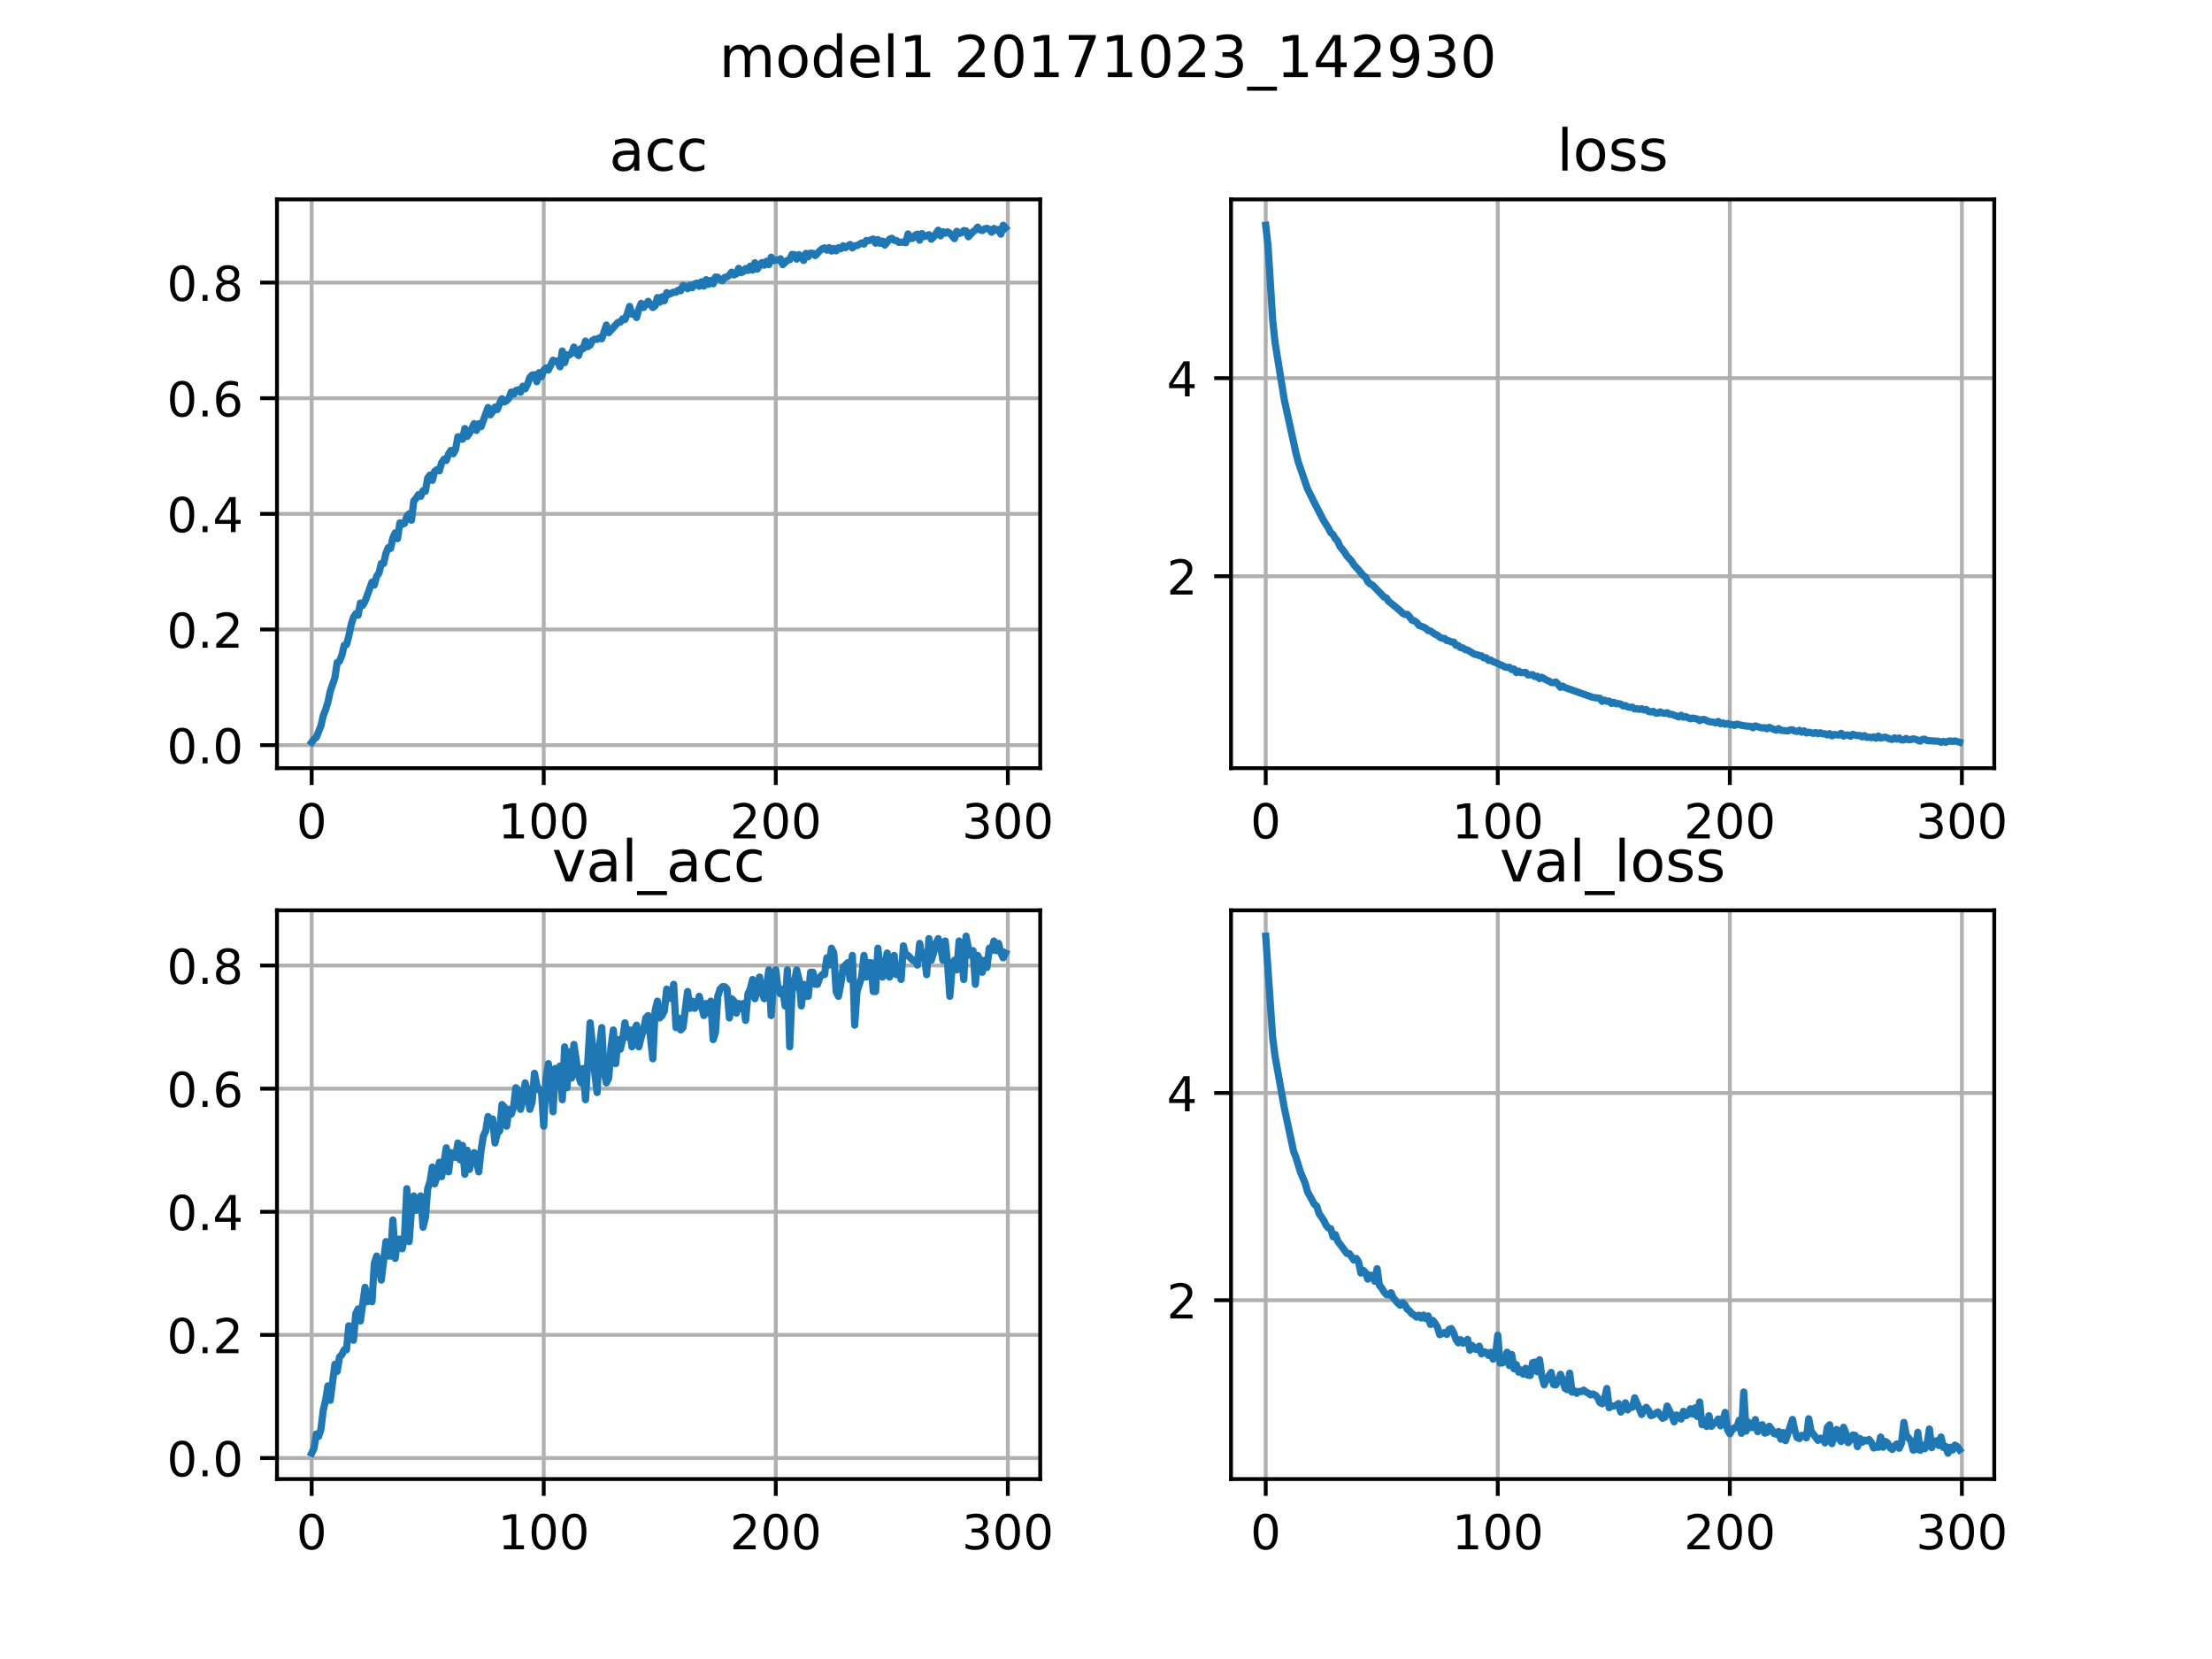 <?xml version="1.0" encoding="utf-8" standalone="no"?>
<!DOCTYPE svg PUBLIC "-//W3C//DTD SVG 1.1//EN"
  "http://www.w3.org/Graphics/SVG/1.1/DTD/svg11.dtd">
<!-- Created with matplotlib (http://matplotlib.org/) -->
<svg height="345pt" version="1.1" viewBox="0 0 460 345" width="460pt" xmlns="http://www.w3.org/2000/svg" xmlns:xlink="http://www.w3.org/1999/xlink">
 <defs>
  <style type="text/css">
*{stroke-linecap:butt;stroke-linejoin:round;}
  </style>
 </defs>
 <g id="figure_1">
  <g id="patch_1">
   <path d="M 0 345.6 
L 460.8 345.6 
L 460.8 0 
L 0 0 
z
" style="fill:#ffffff;"/>
  </g>
  <g id="axes_1">
   <g id="patch_2">
    <path d="M 57.6 159.744 
L 216.32 159.744 
L 216.32 41.472 
L 57.6 41.472 
z
" style="fill:#ffffff;"/>
   </g>
   <g id="matplotlib.axis_1">
    <g id="xtick_1">
     <g id="line2d_1">
      <path clip-path="url(#p1fb46a0e58)" d="M 64.815 159.744 
L 64.815 41.472 
" style="fill:none;stroke:#b0b0b0;stroke-linecap:square;stroke-width:0.8;"/>
     </g>
     <g id="line2d_2">
      <defs>
       <path d="M 0 0 
L 0 3.5 
" id="meb24d9c5e9" style="stroke:#000000;stroke-width:0.8;"/>
      </defs>
      <g>
       <use style="stroke:#000000;stroke-width:0.8;" x="64.815" xlink:href="#meb24d9c5e9" y="159.744"/>
      </g>
     </g>
     <g id="text_1">
      <!-- 0 -->
      <defs>
       <path d="M 31.781 66.406 
Q 24.172 66.406 20.328 58.906 
Q 16.5 51.422 16.5 36.375 
Q 16.5 21.391 20.328 13.891 
Q 24.172 6.391 31.781 6.391 
Q 39.453 6.391 43.281 13.891 
Q 47.125 21.391 47.125 36.375 
Q 47.125 51.422 43.281 58.906 
Q 39.453 66.406 31.781 66.406 
z
M 31.781 74.219 
Q 44.047 74.219 50.516 64.516 
Q 56.984 54.828 56.984 36.375 
Q 56.984 17.969 50.516 8.266 
Q 44.047 -1.422 31.781 -1.422 
Q 19.531 -1.422 13.062 8.266 
Q 6.594 17.969 6.594 36.375 
Q 6.594 54.828 13.062 64.516 
Q 19.531 74.219 31.781 74.219 
z
" id="DejaVuSans-30"/>
      </defs>
      <g transform="translate(61.633 174.342)scale(0.1 -0.1)">
       <use xlink:href="#DejaVuSans-30"/>
      </g>
     </g>
    </g>
    <g id="xtick_2">
     <g id="line2d_3">
      <path clip-path="url(#p1fb46a0e58)" d="M 113.072 159.744 
L 113.072 41.472 
" style="fill:none;stroke:#b0b0b0;stroke-linecap:square;stroke-width:0.8;"/>
     </g>
     <g id="line2d_4">
      <g>
       <use style="stroke:#000000;stroke-width:0.8;" x="113.072" xlink:href="#meb24d9c5e9" y="159.744"/>
      </g>
     </g>
     <g id="text_2">
      <!-- 100 -->
      <defs>
       <path d="M 12.406 8.297 
L 28.516 8.297 
L 28.516 63.922 
L 10.984 60.406 
L 10.984 69.391 
L 28.422 72.906 
L 38.281 72.906 
L 38.281 8.297 
L 54.391 8.297 
L 54.391 0 
L 12.406 0 
z
" id="DejaVuSans-31"/>
      </defs>
      <g transform="translate(103.529 174.342)scale(0.1 -0.1)">
       <use xlink:href="#DejaVuSans-31"/>
       <use x="63.623" xlink:href="#DejaVuSans-30"/>
       <use x="127.246" xlink:href="#DejaVuSans-30"/>
      </g>
     </g>
    </g>
    <g id="xtick_3">
     <g id="line2d_5">
      <path clip-path="url(#p1fb46a0e58)" d="M 161.33 159.744 
L 161.33 41.472 
" style="fill:none;stroke:#b0b0b0;stroke-linecap:square;stroke-width:0.8;"/>
     </g>
     <g id="line2d_6">
      <g>
       <use style="stroke:#000000;stroke-width:0.8;" x="161.33" xlink:href="#meb24d9c5e9" y="159.744"/>
      </g>
     </g>
     <g id="text_3">
      <!-- 200 -->
      <defs>
       <path d="M 19.188 8.297 
L 53.609 8.297 
L 53.609 0 
L 7.328 0 
L 7.328 8.297 
Q 12.938 14.109 22.625 23.891 
Q 32.328 33.688 34.812 36.531 
Q 39.547 41.844 41.422 45.531 
Q 43.312 49.219 43.312 52.781 
Q 43.312 58.594 39.234 62.25 
Q 35.156 65.922 28.609 65.922 
Q 23.969 65.922 18.812 64.312 
Q 13.672 62.703 7.812 59.422 
L 7.812 69.391 
Q 13.766 71.781 18.938 73 
Q 24.125 74.219 28.422 74.219 
Q 39.75 74.219 46.484 68.547 
Q 53.219 62.891 53.219 53.422 
Q 53.219 48.922 51.531 44.891 
Q 49.859 40.875 45.406 35.406 
Q 44.188 33.984 37.641 27.219 
Q 31.109 20.453 19.188 8.297 
z
" id="DejaVuSans-32"/>
      </defs>
      <g transform="translate(151.786 174.342)scale(0.1 -0.1)">
       <use xlink:href="#DejaVuSans-32"/>
       <use x="63.623" xlink:href="#DejaVuSans-30"/>
       <use x="127.246" xlink:href="#DejaVuSans-30"/>
      </g>
     </g>
    </g>
    <g id="xtick_4">
     <g id="line2d_7">
      <path clip-path="url(#p1fb46a0e58)" d="M 209.588 159.744 
L 209.588 41.472 
" style="fill:none;stroke:#b0b0b0;stroke-linecap:square;stroke-width:0.8;"/>
     </g>
     <g id="line2d_8">
      <g>
       <use style="stroke:#000000;stroke-width:0.8;" x="209.588" xlink:href="#meb24d9c5e9" y="159.744"/>
      </g>
     </g>
     <g id="text_4">
      <!-- 300 -->
      <defs>
       <path d="M 40.578 39.312 
Q 47.656 37.797 51.625 33 
Q 55.609 28.219 55.609 21.188 
Q 55.609 10.406 48.188 4.484 
Q 40.766 -1.422 27.094 -1.422 
Q 22.516 -1.422 17.656 -0.516 
Q 12.797 0.391 7.625 2.203 
L 7.625 11.719 
Q 11.719 9.328 16.594 8.109 
Q 21.484 6.891 26.812 6.891 
Q 36.078 6.891 40.938 10.547 
Q 45.797 14.203 45.797 21.188 
Q 45.797 27.641 41.281 31.266 
Q 36.766 34.906 28.719 34.906 
L 20.219 34.906 
L 20.219 43.016 
L 29.109 43.016 
Q 36.375 43.016 40.234 45.922 
Q 44.094 48.828 44.094 54.297 
Q 44.094 59.906 40.109 62.906 
Q 36.141 65.922 28.719 65.922 
Q 24.656 65.922 20.016 65.031 
Q 15.375 64.156 9.812 62.312 
L 9.812 71.094 
Q 15.438 72.656 20.344 73.438 
Q 25.25 74.219 29.594 74.219 
Q 40.828 74.219 47.359 69.109 
Q 53.906 64.016 53.906 55.328 
Q 53.906 49.266 50.438 45.094 
Q 46.969 40.922 40.578 39.312 
z
" id="DejaVuSans-33"/>
      </defs>
      <g transform="translate(200.044 174.342)scale(0.1 -0.1)">
       <use xlink:href="#DejaVuSans-33"/>
       <use x="63.623" xlink:href="#DejaVuSans-30"/>
       <use x="127.246" xlink:href="#DejaVuSans-30"/>
      </g>
     </g>
    </g>
   </g>
   <g id="matplotlib.axis_2">
    <g id="ytick_1">
     <g id="line2d_9">
      <path clip-path="url(#p1fb46a0e58)" d="M 57.6 154.955 
L 216.32 154.955 
" style="fill:none;stroke:#b0b0b0;stroke-linecap:square;stroke-width:0.8;"/>
     </g>
     <g id="line2d_10">
      <defs>
       <path d="M 0 0 
L -3.5 0 
" id="md3a776efa3" style="stroke:#000000;stroke-width:0.8;"/>
      </defs>
      <g>
       <use style="stroke:#000000;stroke-width:0.8;" x="57.6" xlink:href="#md3a776efa3" y="154.955"/>
      </g>
     </g>
     <g id="text_5">
      <!-- 0.0 -->
      <defs>
       <path d="M 10.688 12.406 
L 21 12.406 
L 21 0 
L 10.688 0 
z
" id="DejaVuSans-2e"/>
      </defs>
      <g transform="translate(34.697 158.754)scale(0.1 -0.1)">
       <use xlink:href="#DejaVuSans-30"/>
       <use x="63.623" xlink:href="#DejaVuSans-2e"/>
       <use x="95.41" xlink:href="#DejaVuSans-30"/>
      </g>
     </g>
    </g>
    <g id="ytick_2">
     <g id="line2d_11">
      <path clip-path="url(#p1fb46a0e58)" d="M 57.6 130.907 
L 216.32 130.907 
" style="fill:none;stroke:#b0b0b0;stroke-linecap:square;stroke-width:0.8;"/>
     </g>
     <g id="line2d_12">
      <g>
       <use style="stroke:#000000;stroke-width:0.8;" x="57.6" xlink:href="#md3a776efa3" y="130.907"/>
      </g>
     </g>
     <g id="text_6">
      <!-- 0.2 -->
      <g transform="translate(34.697 134.706)scale(0.1 -0.1)">
       <use xlink:href="#DejaVuSans-30"/>
       <use x="63.623" xlink:href="#DejaVuSans-2e"/>
       <use x="95.41" xlink:href="#DejaVuSans-32"/>
      </g>
     </g>
    </g>
    <g id="ytick_3">
     <g id="line2d_13">
      <path clip-path="url(#p1fb46a0e58)" d="M 57.6 106.859 
L 216.32 106.859 
" style="fill:none;stroke:#b0b0b0;stroke-linecap:square;stroke-width:0.8;"/>
     </g>
     <g id="line2d_14">
      <g>
       <use style="stroke:#000000;stroke-width:0.8;" x="57.6" xlink:href="#md3a776efa3" y="106.859"/>
      </g>
     </g>
     <g id="text_7">
      <!-- 0.4 -->
      <defs>
       <path d="M 37.797 64.312 
L 12.891 25.391 
L 37.797 25.391 
z
M 35.203 72.906 
L 47.609 72.906 
L 47.609 25.391 
L 58.016 25.391 
L 58.016 17.188 
L 47.609 17.188 
L 47.609 0 
L 37.797 0 
L 37.797 17.188 
L 4.891 17.188 
L 4.891 26.703 
z
" id="DejaVuSans-34"/>
      </defs>
      <g transform="translate(34.697 110.658)scale(0.1 -0.1)">
       <use xlink:href="#DejaVuSans-30"/>
       <use x="63.623" xlink:href="#DejaVuSans-2e"/>
       <use x="95.41" xlink:href="#DejaVuSans-34"/>
      </g>
     </g>
    </g>
    <g id="ytick_4">
     <g id="line2d_15">
      <path clip-path="url(#p1fb46a0e58)" d="M 57.6 82.811 
L 216.32 82.811 
" style="fill:none;stroke:#b0b0b0;stroke-linecap:square;stroke-width:0.8;"/>
     </g>
     <g id="line2d_16">
      <g>
       <use style="stroke:#000000;stroke-width:0.8;" x="57.6" xlink:href="#md3a776efa3" y="82.811"/>
      </g>
     </g>
     <g id="text_8">
      <!-- 0.6 -->
      <defs>
       <path d="M 33.016 40.375 
Q 26.375 40.375 22.484 35.828 
Q 18.609 31.297 18.609 23.391 
Q 18.609 15.531 22.484 10.953 
Q 26.375 6.391 33.016 6.391 
Q 39.656 6.391 43.531 10.953 
Q 47.406 15.531 47.406 23.391 
Q 47.406 31.297 43.531 35.828 
Q 39.656 40.375 33.016 40.375 
z
M 52.594 71.297 
L 52.594 62.312 
Q 48.875 64.062 45.094 64.984 
Q 41.312 65.922 37.594 65.922 
Q 27.828 65.922 22.672 59.328 
Q 17.531 52.734 16.797 39.406 
Q 19.672 43.656 24.016 45.922 
Q 28.375 48.188 33.594 48.188 
Q 44.578 48.188 50.953 41.516 
Q 57.328 34.859 57.328 23.391 
Q 57.328 12.156 50.688 5.359 
Q 44.047 -1.422 33.016 -1.422 
Q 20.359 -1.422 13.672 8.266 
Q 6.984 17.969 6.984 36.375 
Q 6.984 53.656 15.188 63.938 
Q 23.391 74.219 37.203 74.219 
Q 40.922 74.219 44.703 73.484 
Q 48.484 72.75 52.594 71.297 
z
" id="DejaVuSans-36"/>
      </defs>
      <g transform="translate(34.697 86.61)scale(0.1 -0.1)">
       <use xlink:href="#DejaVuSans-30"/>
       <use x="63.623" xlink:href="#DejaVuSans-2e"/>
       <use x="95.41" xlink:href="#DejaVuSans-36"/>
      </g>
     </g>
    </g>
    <g id="ytick_5">
     <g id="line2d_17">
      <path clip-path="url(#p1fb46a0e58)" d="M 57.6 58.762 
L 216.32 58.762 
" style="fill:none;stroke:#b0b0b0;stroke-linecap:square;stroke-width:0.8;"/>
     </g>
     <g id="line2d_18">
      <g>
       <use style="stroke:#000000;stroke-width:0.8;" x="57.6" xlink:href="#md3a776efa3" y="58.762"/>
      </g>
     </g>
     <g id="text_9">
      <!-- 0.8 -->
      <defs>
       <path d="M 31.781 34.625 
Q 24.75 34.625 20.719 30.859 
Q 16.703 27.094 16.703 20.516 
Q 16.703 13.922 20.719 10.156 
Q 24.75 6.391 31.781 6.391 
Q 38.812 6.391 42.859 10.172 
Q 46.922 13.969 46.922 20.516 
Q 46.922 27.094 42.891 30.859 
Q 38.875 34.625 31.781 34.625 
z
M 21.922 38.812 
Q 15.578 40.375 12.031 44.719 
Q 8.5 49.078 8.5 55.328 
Q 8.5 64.062 14.719 69.141 
Q 20.953 74.219 31.781 74.219 
Q 42.672 74.219 48.875 69.141 
Q 55.078 64.062 55.078 55.328 
Q 55.078 49.078 51.531 44.719 
Q 48 40.375 41.703 38.812 
Q 48.828 37.156 52.797 32.312 
Q 56.781 27.484 56.781 20.516 
Q 56.781 9.906 50.312 4.234 
Q 43.844 -1.422 31.781 -1.422 
Q 19.734 -1.422 13.25 4.234 
Q 6.781 9.906 6.781 20.516 
Q 6.781 27.484 10.781 32.312 
Q 14.797 37.156 21.922 38.812 
z
M 18.312 54.391 
Q 18.312 48.734 21.844 45.562 
Q 25.391 42.391 31.781 42.391 
Q 38.141 42.391 41.719 45.562 
Q 45.312 48.734 45.312 54.391 
Q 45.312 60.062 41.719 63.234 
Q 38.141 66.406 31.781 66.406 
Q 25.391 66.406 21.844 63.234 
Q 18.312 60.062 18.312 54.391 
z
" id="DejaVuSans-38"/>
      </defs>
      <g transform="translate(34.697 62.562)scale(0.1 -0.1)">
       <use xlink:href="#DejaVuSans-30"/>
       <use x="63.623" xlink:href="#DejaVuSans-2e"/>
       <use x="95.41" xlink:href="#DejaVuSans-38"/>
      </g>
     </g>
    </g>
   </g>
   <g id="line2d_19">
    <path clip-path="url(#p1fb46a0e58)" d="M 64.815 154.368 
L 65.297 153.703 
L 65.78 153.35 
L 66.745 150.924 
L 67.227 148.81 
L 67.71 147.597 
L 68.193 146.031 
L 68.675 143.761 
L 69.64 140.943 
L 70.123 137.772 
L 70.605 137.498 
L 71.088 136.285 
L 71.571 134.21 
L 72.053 134.054 
L 72.536 132.293 
L 73.018 129.944 
L 73.501 128.378 
L 73.984 127.635 
L 74.466 127.948 
L 74.949 125.404 
L 75.431 125.913 
L 75.914 125.051 
L 76.879 122.39 
L 77.362 121.059 
L 77.844 121.646 
L 78.327 119.807 
L 78.809 119.18 
L 79.292 117.184 
L 79.774 117.184 
L 80.257 115.071 
L 80.74 113.896 
L 81.222 114.053 
L 81.705 111.822 
L 82.187 110.804 
L 82.67 112.018 
L 83.153 108.73 
L 83.635 109.043 
L 84.118 108.847 
L 84.6 107.399 
L 85.083 106.851 
L 85.565 108.182 
L 86.048 104.189 
L 86.531 103.641 
L 87.013 102.859 
L 87.496 103.211 
L 87.978 102.037 
L 88.461 102.154 
L 88.943 99.414 
L 89.426 98.788 
L 89.909 99.884 
L 90.391 98.005 
L 90.874 97.653 
L 91.356 97.927 
L 91.839 96.244 
L 92.322 95.5 
L 92.804 95.774 
L 93.287 94.404 
L 93.769 93.66 
L 94.252 94.365 
L 94.734 93.465 
L 95.217 90.842 
L 95.7 90.842 
L 96.182 91.351 
L 96.665 89.12 
L 97.147 90.764 
L 97.63 90.099 
L 98.595 88.102 
L 99.078 89.512 
L 99.56 88.102 
L 100.043 88.729 
L 101.49 84.736 
L 101.973 86.263 
L 102.456 85.597 
L 102.938 84.658 
L 103.421 85.167 
L 103.903 83.875 
L 104.386 82.936 
L 104.869 83.601 
L 105.351 83.327 
L 105.834 82.818 
L 106.316 81.527 
L 106.799 81.997 
L 107.281 81.214 
L 107.764 81.057 
L 108.247 81.566 
L 108.729 80.313 
L 109.212 80.861 
L 109.694 79.922 
L 110.177 78.513 
L 110.659 78.004 
L 111.142 77.926 
L 111.625 79.374 
L 112.107 77.495 
L 112.59 78.356 
L 113.072 76.986 
L 113.555 76.517 
L 114.038 76.947 
L 115.003 74.912 
L 115.485 75.186 
L 115.968 75.029 
L 116.45 76.282 
L 116.933 72.994 
L 117.416 75.421 
L 117.898 73.777 
L 118.381 73.816 
L 118.863 73.464 
L 119.346 72.172 
L 119.828 73.464 
L 120.311 73.933 
L 120.794 72.485 
L 121.276 72.524 
L 121.759 70.92 
L 122.241 72.094 
L 122.724 71.742 
L 123.207 70.802 
L 123.689 70.528 
L 124.172 70.567 
L 124.654 70.254 
L 125.137 70.45 
L 126.102 67.593 
L 126.585 69.197 
L 128.515 67.045 
L 128.997 67.006 
L 129.48 66.301 
L 129.963 66.458 
L 130.445 65.283 
L 130.928 63.718 
L 131.41 65.322 
L 131.893 65.127 
L 132.376 66.027 
L 132.858 64.266 
L 133.341 63.091 
L 133.823 63.953 
L 134.788 62.661 
L 135.754 63.953 
L 136.236 63.6 
L 136.719 61.878 
L 137.201 62.857 
L 137.684 61.722 
L 138.166 62.543 
L 138.649 60.86 
L 139.132 61.213 
L 140.097 60.743 
L 140.579 60.782 
L 141.062 60.352 
L 141.544 60.469 
L 142.027 59.373 
L 142.51 59.53 
L 142.992 60.038 
L 143.475 59.295 
L 143.957 59.843 
L 144.44 59.06 
L 144.923 58.864 
L 145.405 59.53 
L 145.888 58.59 
L 146.37 59.491 
L 146.853 58.16 
L 147.335 59.138 
L 147.818 58.316 
L 148.301 59.021 
L 148.783 57.612 
L 149.266 57.651 
L 149.748 58.16 
L 150.231 58.355 
L 150.713 57.69 
L 151.196 57.573 
L 151.679 57.22 
L 152.161 56.594 
L 152.644 57.181 
L 153.126 56.946 
L 153.609 55.811 
L 154.092 56.712 
L 154.574 56.477 
L 155.057 55.85 
L 155.539 56.242 
L 156.022 55.342 
L 156.504 56.164 
L 156.987 54.637 
L 157.47 55.968 
L 158.435 54.598 
L 158.917 55.146 
L 159.4 54.324 
L 159.882 55.028 
L 160.365 53.502 
L 160.848 54.206 
L 161.33 54.089 
L 161.813 54.128 
L 162.295 53.815 
L 162.778 55.028 
L 163.743 54.128 
L 164.226 54.011 
L 164.708 52.915 
L 165.191 52.954 
L 165.673 53.893 
L 166.156 52.954 
L 166.639 53.385 
L 167.121 54.167 
L 167.604 52.68 
L 168.086 53.385 
L 168.569 52.641 
L 169.051 52.68 
L 169.534 53.15 
L 170.499 52.132 
L 170.982 51.741 
L 171.464 51.545 
L 171.947 52.015 
L 172.43 51.506 
L 172.912 52.21 
L 173.395 51.662 
L 173.877 52.171 
L 174.36 51.506 
L 174.842 51.741 
L 175.325 51.114 
L 175.808 51.506 
L 176.773 50.84 
L 177.255 51.545 
L 177.738 51.114 
L 178.22 51.075 
L 179.186 50.527 
L 179.668 50.762 
L 180.151 50.018 
L 180.633 50.058 
L 181.598 49.705 
L 182.081 50.566 
L 182.564 49.823 
L 183.046 50.606 
L 183.529 50.136 
L 184.011 50.958 
L 184.977 49.744 
L 185.459 49.549 
L 185.942 49.979 
L 186.424 50.018 
L 186.907 50.41 
L 187.872 50.332 
L 188.355 50.488 
L 188.837 48.648 
L 189.32 49.627 
L 189.802 49.549 
L 190.285 48.922 
L 190.767 48.688 
L 191.25 49.94 
L 191.733 48.57 
L 192.215 49.196 
L 193.18 48.805 
L 193.663 49.744 
L 194.146 49.314 
L 195.111 47.866 
L 195.593 49.04 
L 196.076 48.179 
L 196.558 48.492 
L 197.041 48.218 
L 197.524 48.492 
L 198.489 49.627 
L 198.971 48.101 
L 199.454 48.57 
L 199.936 48.414 
L 200.419 47.944 
L 200.902 48.022 
L 201.384 49.236 
L 202.349 48.179 
L 202.832 47.866 
L 203.315 47.239 
L 203.797 47.787 
L 204.28 47.944 
L 204.762 47.592 
L 205.245 47.474 
L 205.727 47.709 
L 206.21 48.296 
L 206.693 47.513 
L 207.175 47.905 
L 207.658 47.709 
L 208.14 48.688 
L 208.623 46.848 
L 209.105 47.396 
L 209.105 47.396 
" style="fill:none;stroke:#1f77b4;stroke-linecap:square;stroke-width:1.5;"/>
   </g>
   <g id="patch_3">
    <path d="M 57.6 159.744 
L 57.6 41.472 
" style="fill:none;stroke:#000000;stroke-linecap:square;stroke-linejoin:miter;stroke-width:0.8;"/>
   </g>
   <g id="patch_4">
    <path d="M 216.32 159.744 
L 216.32 41.472 
" style="fill:none;stroke:#000000;stroke-linecap:square;stroke-linejoin:miter;stroke-width:0.8;"/>
   </g>
   <g id="patch_5">
    <path d="M 57.6 159.744 
L 216.32 159.744 
" style="fill:none;stroke:#000000;stroke-linecap:square;stroke-linejoin:miter;stroke-width:0.8;"/>
   </g>
   <g id="patch_6">
    <path d="M 57.6 41.472 
L 216.32 41.472 
" style="fill:none;stroke:#000000;stroke-linecap:square;stroke-linejoin:miter;stroke-width:0.8;"/>
   </g>
   <g id="text_10">
    <!-- acc -->
    <defs>
     <path d="M 34.281 27.484 
Q 23.391 27.484 19.188 25 
Q 14.984 22.516 14.984 16.5 
Q 14.984 11.719 18.141 8.906 
Q 21.297 6.109 26.703 6.109 
Q 34.188 6.109 38.703 11.406 
Q 43.219 16.703 43.219 25.484 
L 43.219 27.484 
z
M 52.203 31.203 
L 52.203 0 
L 43.219 0 
L 43.219 8.297 
Q 40.141 3.328 35.547 0.953 
Q 30.953 -1.422 24.312 -1.422 
Q 15.922 -1.422 10.953 3.297 
Q 6 8.016 6 15.922 
Q 6 25.141 12.172 29.828 
Q 18.359 34.516 30.609 34.516 
L 43.219 34.516 
L 43.219 35.406 
Q 43.219 41.609 39.141 45 
Q 35.062 48.391 27.688 48.391 
Q 23 48.391 18.547 47.266 
Q 14.109 46.141 10.016 43.891 
L 10.016 52.203 
Q 14.938 54.109 19.578 55.047 
Q 24.219 56 28.609 56 
Q 40.484 56 46.344 49.844 
Q 52.203 43.703 52.203 31.203 
z
" id="DejaVuSans-61"/>
     <path d="M 48.781 52.594 
L 48.781 44.188 
Q 44.969 46.297 41.141 47.344 
Q 37.312 48.391 33.406 48.391 
Q 24.656 48.391 19.812 42.844 
Q 14.984 37.312 14.984 27.297 
Q 14.984 17.281 19.812 11.734 
Q 24.656 6.203 33.406 6.203 
Q 37.312 6.203 41.141 7.25 
Q 44.969 8.297 48.781 10.406 
L 48.781 2.094 
Q 45.016 0.344 40.984 -0.531 
Q 36.969 -1.422 32.422 -1.422 
Q 20.062 -1.422 12.781 6.344 
Q 5.516 14.109 5.516 27.297 
Q 5.516 40.672 12.859 48.328 
Q 20.219 56 33.016 56 
Q 37.156 56 41.109 55.141 
Q 45.062 54.297 48.781 52.594 
z
" id="DejaVuSans-63"/>
    </defs>
    <g transform="translate(126.685 35.472)scale(0.12 -0.12)">
     <use xlink:href="#DejaVuSans-61"/>
     <use x="61.279" xlink:href="#DejaVuSans-63"/>
     <use x="116.26" xlink:href="#DejaVuSans-63"/>
    </g>
   </g>
  </g>
  <g id="axes_2">
   <g id="patch_7">
    <path d="M 256 159.744 
L 414.72 159.744 
L 414.72 41.472 
L 256 41.472 
z
" style="fill:#ffffff;"/>
   </g>
   <g id="matplotlib.axis_3">
    <g id="xtick_5">
     <g id="line2d_20">
      <path clip-path="url(#p652fce93bb)" d="M 263.215 159.744 
L 263.215 41.472 
" style="fill:none;stroke:#b0b0b0;stroke-linecap:square;stroke-width:0.8;"/>
     </g>
     <g id="line2d_21">
      <g>
       <use style="stroke:#000000;stroke-width:0.8;" x="263.215" xlink:href="#meb24d9c5e9" y="159.744"/>
      </g>
     </g>
     <g id="text_11">
      <!-- 0 -->
      <g transform="translate(260.033 174.342)scale(0.1 -0.1)">
       <use xlink:href="#DejaVuSans-30"/>
      </g>
     </g>
    </g>
    <g id="xtick_6">
     <g id="line2d_22">
      <path clip-path="url(#p652fce93bb)" d="M 311.472 159.744 
L 311.472 41.472 
" style="fill:none;stroke:#b0b0b0;stroke-linecap:square;stroke-width:0.8;"/>
     </g>
     <g id="line2d_23">
      <g>
       <use style="stroke:#000000;stroke-width:0.8;" x="311.472" xlink:href="#meb24d9c5e9" y="159.744"/>
      </g>
     </g>
     <g id="text_12">
      <!-- 100 -->
      <g transform="translate(301.929 174.342)scale(0.1 -0.1)">
       <use xlink:href="#DejaVuSans-31"/>
       <use x="63.623" xlink:href="#DejaVuSans-30"/>
       <use x="127.246" xlink:href="#DejaVuSans-30"/>
      </g>
     </g>
    </g>
    <g id="xtick_7">
     <g id="line2d_24">
      <path clip-path="url(#p652fce93bb)" d="M 359.73 159.744 
L 359.73 41.472 
" style="fill:none;stroke:#b0b0b0;stroke-linecap:square;stroke-width:0.8;"/>
     </g>
     <g id="line2d_25">
      <g>
       <use style="stroke:#000000;stroke-width:0.8;" x="359.73" xlink:href="#meb24d9c5e9" y="159.744"/>
      </g>
     </g>
     <g id="text_13">
      <!-- 200 -->
      <g transform="translate(350.186 174.342)scale(0.1 -0.1)">
       <use xlink:href="#DejaVuSans-32"/>
       <use x="63.623" xlink:href="#DejaVuSans-30"/>
       <use x="127.246" xlink:href="#DejaVuSans-30"/>
      </g>
     </g>
    </g>
    <g id="xtick_8">
     <g id="line2d_26">
      <path clip-path="url(#p652fce93bb)" d="M 407.988 159.744 
L 407.988 41.472 
" style="fill:none;stroke:#b0b0b0;stroke-linecap:square;stroke-width:0.8;"/>
     </g>
     <g id="line2d_27">
      <g>
       <use style="stroke:#000000;stroke-width:0.8;" x="407.988" xlink:href="#meb24d9c5e9" y="159.744"/>
      </g>
     </g>
     <g id="text_14">
      <!-- 300 -->
      <g transform="translate(398.444 174.342)scale(0.1 -0.1)">
       <use xlink:href="#DejaVuSans-33"/>
       <use x="63.623" xlink:href="#DejaVuSans-30"/>
       <use x="127.246" xlink:href="#DejaVuSans-30"/>
      </g>
     </g>
    </g>
   </g>
   <g id="matplotlib.axis_4">
    <g id="ytick_6">
     <g id="line2d_28">
      <path clip-path="url(#p652fce93bb)" d="M 256 119.833 
L 414.72 119.833 
" style="fill:none;stroke:#b0b0b0;stroke-linecap:square;stroke-width:0.8;"/>
     </g>
     <g id="line2d_29">
      <g>
       <use style="stroke:#000000;stroke-width:0.8;" x="256" xlink:href="#md3a776efa3" y="119.833"/>
      </g>
     </g>
     <g id="text_15">
      <!-- 2 -->
      <g transform="translate(242.637 123.632)scale(0.1 -0.1)">
       <use xlink:href="#DejaVuSans-32"/>
      </g>
     </g>
    </g>
    <g id="ytick_7">
     <g id="line2d_30">
      <path clip-path="url(#p652fce93bb)" d="M 256 78.635 
L 414.72 78.635 
" style="fill:none;stroke:#b0b0b0;stroke-linecap:square;stroke-width:0.8;"/>
     </g>
     <g id="line2d_31">
      <g>
       <use style="stroke:#000000;stroke-width:0.8;" x="256" xlink:href="#md3a776efa3" y="78.635"/>
      </g>
     </g>
     <g id="text_16">
      <!-- 4 -->
      <g transform="translate(242.637 82.434)scale(0.1 -0.1)">
       <use xlink:href="#DejaVuSans-34"/>
      </g>
     </g>
    </g>
   </g>
   <g id="line2d_32">
    <path clip-path="url(#p652fce93bb)" d="M 263.215 46.848 
L 263.697 51.122 
L 264.662 66.551 
L 265.145 71.148 
L 266.593 80.14 
L 267.075 83.136 
L 269.488 94.177 
L 269.971 96.046 
L 271.901 101.65 
L 273.349 104.564 
L 275.279 108.29 
L 276.244 109.817 
L 276.727 110.775 
L 277.209 111.157 
L 277.692 112.018 
L 278.174 112.532 
L 278.657 113.641 
L 279.622 114.842 
L 280.105 115.646 
L 281.07 116.655 
L 281.553 117.459 
L 282.518 118.508 
L 283.483 119.674 
L 283.965 119.997 
L 284.448 120.973 
L 284.931 121.424 
L 285.413 121.646 
L 287.826 124.162 
L 288.309 124.342 
L 288.791 125.065 
L 289.756 125.83 
L 291.204 127.029 
L 291.687 127.526 
L 292.169 127.776 
L 292.652 127.754 
L 293.134 128.27 
L 293.617 128.965 
L 294.1 129.092 
L 294.582 129.403 
L 295.065 130.048 
L 296.03 130.41 
L 296.512 130.666 
L 296.995 131.135 
L 297.478 131.216 
L 298.443 131.897 
L 298.925 132.084 
L 299.408 132.519 
L 299.89 132.747 
L 300.373 132.754 
L 300.856 133.204 
L 301.338 133.253 
L 301.821 133.506 
L 302.303 133.518 
L 302.786 134.192 
L 303.269 134.252 
L 303.751 134.692 
L 304.234 134.736 
L 304.716 135.112 
L 305.199 135.175 
L 306.164 135.776 
L 306.647 136.069 
L 307.129 136.128 
L 307.612 136.346 
L 308.094 136.389 
L 308.577 136.813 
L 309.059 136.789 
L 309.542 137.337 
L 310.025 137.271 
L 310.507 137.595 
L 311.472 137.96 
L 311.955 138.264 
L 312.438 138.407 
L 312.92 138.685 
L 313.403 138.803 
L 313.885 138.768 
L 314.368 139.235 
L 314.85 139.126 
L 315.333 139.863 
L 315.816 139.568 
L 316.298 139.889 
L 317.263 139.833 
L 317.746 140.353 
L 318.711 140.294 
L 319.194 140.702 
L 319.676 140.626 
L 320.159 141.118 
L 320.641 140.84 
L 321.607 141.439 
L 322.089 141.609 
L 322.572 141.93 
L 323.054 141.979 
L 323.537 141.815 
L 324.019 142.293 
L 324.502 142.939 
L 324.985 142.688 
L 325.467 142.992 
L 331.258 145.033 
L 332.706 145.215 
L 333.188 145.857 
L 333.671 145.599 
L 334.154 145.837 
L 334.636 145.794 
L 335.119 146.288 
L 335.601 146.057 
L 336.084 146.349 
L 336.566 146.317 
L 337.049 146.42 
L 337.532 146.793 
L 338.014 146.727 
L 338.497 147.01 
L 338.979 147.109 
L 339.462 147.055 
L 339.944 147.438 
L 340.427 147.373 
L 340.91 147.52 
L 341.392 147.38 
L 341.875 147.631 
L 342.357 147.549 
L 342.84 147.96 
L 343.323 148.053 
L 343.805 147.908 
L 344.288 148.283 
L 344.77 148.315 
L 345.253 148.036 
L 345.735 148.267 
L 346.218 148.354 
L 346.701 148.213 
L 347.183 148.535 
L 347.666 148.541 
L 349.113 149.092 
L 349.596 148.744 
L 350.079 149.146 
L 350.561 149.026 
L 351.526 149.485 
L 352.009 149.323 
L 352.974 149.517 
L 353.457 149.845 
L 353.939 149.636 
L 354.422 149.616 
L 355.387 150.069 
L 356.352 150.184 
L 356.835 150.328 
L 357.317 150.031 
L 357.8 150.514 
L 358.282 150.329 
L 358.765 150.618 
L 359.248 150.453 
L 359.73 150.691 
L 360.213 150.664 
L 360.695 150.866 
L 361.178 150.58 
L 362.143 150.823 
L 363.108 150.985 
L 364.073 151.044 
L 364.556 151.344 
L 365.039 150.956 
L 366.004 151.286 
L 366.486 151.378 
L 366.969 151.331 
L 367.451 151.561 
L 367.934 151.259 
L 368.899 151.695 
L 369.382 151.845 
L 369.864 151.512 
L 370.347 151.859 
L 371.795 151.999 
L 372.277 151.789 
L 372.76 151.765 
L 373.242 152.044 
L 373.725 152.103 
L 374.208 151.869 
L 374.69 152.268 
L 375.173 151.982 
L 375.655 152.426 
L 376.138 152.262 
L 377.103 152.508 
L 377.586 152.334 
L 378.068 152.592 
L 378.551 152.382 
L 379.033 152.607 
L 379.516 152.597 
L 379.998 152.834 
L 380.481 152.573 
L 380.964 153.029 
L 381.446 152.752 
L 382.411 152.852 
L 382.894 152.498 
L 383.377 153.07 
L 383.859 152.857 
L 384.342 152.843 
L 384.824 153.108 
L 385.307 152.708 
L 386.272 152.988 
L 386.755 152.945 
L 387.237 153.243 
L 387.72 152.975 
L 388.202 153.338 
L 388.685 153.289 
L 389.167 153.411 
L 389.65 153.229 
L 390.133 153.515 
L 390.615 153.069 
L 391.098 153.477 
L 392.063 153.286 
L 393.028 153.687 
L 393.511 153.774 
L 393.993 153.429 
L 394.476 153.71 
L 394.958 153.477 
L 395.441 153.887 
L 395.924 153.861 
L 396.406 153.555 
L 396.889 153.847 
L 397.371 153.81 
L 397.854 153.646 
L 398.336 153.738 
L 399.302 154.132 
L 399.784 153.744 
L 400.267 153.725 
L 400.749 154.004 
L 403.162 154.157 
L 403.645 154.368 
L 404.127 154.179 
L 404.61 154.367 
L 405.093 154.163 
L 405.575 154.082 
L 406.058 154.185 
L 406.54 154.083 
L 407.505 154.348 
L 407.505 154.348 
" style="fill:none;stroke:#1f77b4;stroke-linecap:square;stroke-width:1.5;"/>
   </g>
   <g id="patch_8">
    <path d="M 256 159.744 
L 256 41.472 
" style="fill:none;stroke:#000000;stroke-linecap:square;stroke-linejoin:miter;stroke-width:0.8;"/>
   </g>
   <g id="patch_9">
    <path d="M 414.72 159.744 
L 414.72 41.472 
" style="fill:none;stroke:#000000;stroke-linecap:square;stroke-linejoin:miter;stroke-width:0.8;"/>
   </g>
   <g id="patch_10">
    <path d="M 256 159.744 
L 414.72 159.744 
" style="fill:none;stroke:#000000;stroke-linecap:square;stroke-linejoin:miter;stroke-width:0.8;"/>
   </g>
   <g id="patch_11">
    <path d="M 256 41.472 
L 414.72 41.472 
" style="fill:none;stroke:#000000;stroke-linecap:square;stroke-linejoin:miter;stroke-width:0.8;"/>
   </g>
   <g id="text_17">
    <!-- loss -->
    <defs>
     <path d="M 9.422 75.984 
L 18.406 75.984 
L 18.406 0 
L 9.422 0 
z
" id="DejaVuSans-6c"/>
     <path d="M 30.609 48.391 
Q 23.391 48.391 19.188 42.75 
Q 14.984 37.109 14.984 27.297 
Q 14.984 17.484 19.156 11.844 
Q 23.344 6.203 30.609 6.203 
Q 37.797 6.203 41.984 11.859 
Q 46.188 17.531 46.188 27.297 
Q 46.188 37.016 41.984 42.703 
Q 37.797 48.391 30.609 48.391 
z
M 30.609 56 
Q 42.328 56 49.016 48.375 
Q 55.719 40.766 55.719 27.297 
Q 55.719 13.875 49.016 6.219 
Q 42.328 -1.422 30.609 -1.422 
Q 18.844 -1.422 12.172 6.219 
Q 5.516 13.875 5.516 27.297 
Q 5.516 40.766 12.172 48.375 
Q 18.844 56 30.609 56 
z
" id="DejaVuSans-6f"/>
     <path d="M 44.281 53.078 
L 44.281 44.578 
Q 40.484 46.531 36.375 47.5 
Q 32.281 48.484 27.875 48.484 
Q 21.188 48.484 17.844 46.438 
Q 14.5 44.391 14.5 40.281 
Q 14.5 37.156 16.891 35.375 
Q 19.281 33.594 26.516 31.984 
L 29.594 31.297 
Q 39.156 29.25 43.188 25.516 
Q 47.219 21.781 47.219 15.094 
Q 47.219 7.469 41.188 3.016 
Q 35.156 -1.422 24.609 -1.422 
Q 20.219 -1.422 15.453 -0.562 
Q 10.688 0.297 5.422 2 
L 5.422 11.281 
Q 10.406 8.688 15.234 7.391 
Q 20.062 6.109 24.812 6.109 
Q 31.156 6.109 34.562 8.281 
Q 37.984 10.453 37.984 14.406 
Q 37.984 18.062 35.516 20.016 
Q 33.062 21.969 24.703 23.781 
L 21.578 24.516 
Q 13.234 26.266 9.516 29.906 
Q 5.812 33.547 5.812 39.891 
Q 5.812 47.609 11.281 51.797 
Q 16.75 56 26.812 56 
Q 31.781 56 36.172 55.266 
Q 40.578 54.547 44.281 53.078 
z
" id="DejaVuSans-73"/>
    </defs>
    <g transform="translate(323.771 35.472)scale(0.12 -0.12)">
     <use xlink:href="#DejaVuSans-6c"/>
     <use x="27.783" xlink:href="#DejaVuSans-6f"/>
     <use x="88.965" xlink:href="#DejaVuSans-73"/>
     <use x="141.064" xlink:href="#DejaVuSans-73"/>
    </g>
   </g>
  </g>
  <g id="axes_3">
   <g id="patch_12">
    <path d="M 57.6 307.584 
L 216.32 307.584 
L 216.32 189.312 
L 57.6 189.312 
z
" style="fill:#ffffff;"/>
   </g>
   <g id="matplotlib.axis_5">
    <g id="xtick_9">
     <g id="line2d_33">
      <path clip-path="url(#p6947e80f99)" d="M 64.815 307.584 
L 64.815 189.312 
" style="fill:none;stroke:#b0b0b0;stroke-linecap:square;stroke-width:0.8;"/>
     </g>
     <g id="line2d_34">
      <g>
       <use style="stroke:#000000;stroke-width:0.8;" x="64.815" xlink:href="#meb24d9c5e9" y="307.584"/>
      </g>
     </g>
     <g id="text_18">
      <!-- 0 -->
      <g transform="translate(61.633 322.182)scale(0.1 -0.1)">
       <use xlink:href="#DejaVuSans-30"/>
      </g>
     </g>
    </g>
    <g id="xtick_10">
     <g id="line2d_35">
      <path clip-path="url(#p6947e80f99)" d="M 113.072 307.584 
L 113.072 189.312 
" style="fill:none;stroke:#b0b0b0;stroke-linecap:square;stroke-width:0.8;"/>
     </g>
     <g id="line2d_36">
      <g>
       <use style="stroke:#000000;stroke-width:0.8;" x="113.072" xlink:href="#meb24d9c5e9" y="307.584"/>
      </g>
     </g>
     <g id="text_19">
      <!-- 100 -->
      <g transform="translate(103.529 322.182)scale(0.1 -0.1)">
       <use xlink:href="#DejaVuSans-31"/>
       <use x="63.623" xlink:href="#DejaVuSans-30"/>
       <use x="127.246" xlink:href="#DejaVuSans-30"/>
      </g>
     </g>
    </g>
    <g id="xtick_11">
     <g id="line2d_37">
      <path clip-path="url(#p6947e80f99)" d="M 161.33 307.584 
L 161.33 189.312 
" style="fill:none;stroke:#b0b0b0;stroke-linecap:square;stroke-width:0.8;"/>
     </g>
     <g id="line2d_38">
      <g>
       <use style="stroke:#000000;stroke-width:0.8;" x="161.33" xlink:href="#meb24d9c5e9" y="307.584"/>
      </g>
     </g>
     <g id="text_20">
      <!-- 200 -->
      <g transform="translate(151.786 322.182)scale(0.1 -0.1)">
       <use xlink:href="#DejaVuSans-32"/>
       <use x="63.623" xlink:href="#DejaVuSans-30"/>
       <use x="127.246" xlink:href="#DejaVuSans-30"/>
      </g>
     </g>
    </g>
    <g id="xtick_12">
     <g id="line2d_39">
      <path clip-path="url(#p6947e80f99)" d="M 209.588 307.584 
L 209.588 189.312 
" style="fill:none;stroke:#b0b0b0;stroke-linecap:square;stroke-width:0.8;"/>
     </g>
     <g id="line2d_40">
      <g>
       <use style="stroke:#000000;stroke-width:0.8;" x="209.588" xlink:href="#meb24d9c5e9" y="307.584"/>
      </g>
     </g>
     <g id="text_21">
      <!-- 300 -->
      <g transform="translate(200.044 322.182)scale(0.1 -0.1)">
       <use xlink:href="#DejaVuSans-33"/>
       <use x="63.623" xlink:href="#DejaVuSans-30"/>
       <use x="127.246" xlink:href="#DejaVuSans-30"/>
      </g>
     </g>
    </g>
   </g>
   <g id="matplotlib.axis_6">
    <g id="ytick_8">
     <g id="line2d_41">
      <path clip-path="url(#p6947e80f99)" d="M 57.6 303.208 
L 216.32 303.208 
" style="fill:none;stroke:#b0b0b0;stroke-linecap:square;stroke-width:0.8;"/>
     </g>
     <g id="line2d_42">
      <g>
       <use style="stroke:#000000;stroke-width:0.8;" x="57.6" xlink:href="#md3a776efa3" y="303.208"/>
      </g>
     </g>
     <g id="text_22">
      <!-- 0.0 -->
      <g transform="translate(34.697 307.007)scale(0.1 -0.1)">
       <use xlink:href="#DejaVuSans-30"/>
       <use x="63.623" xlink:href="#DejaVuSans-2e"/>
       <use x="95.41" xlink:href="#DejaVuSans-30"/>
      </g>
     </g>
    </g>
    <g id="ytick_9">
     <g id="line2d_43">
      <path clip-path="url(#p6947e80f99)" d="M 57.6 277.603 
L 216.32 277.603 
" style="fill:none;stroke:#b0b0b0;stroke-linecap:square;stroke-width:0.8;"/>
     </g>
     <g id="line2d_44">
      <g>
       <use style="stroke:#000000;stroke-width:0.8;" x="57.6" xlink:href="#md3a776efa3" y="277.603"/>
      </g>
     </g>
     <g id="text_23">
      <!-- 0.2 -->
      <g transform="translate(34.697 281.403)scale(0.1 -0.1)">
       <use xlink:href="#DejaVuSans-30"/>
       <use x="63.623" xlink:href="#DejaVuSans-2e"/>
       <use x="95.41" xlink:href="#DejaVuSans-32"/>
      </g>
     </g>
    </g>
    <g id="ytick_10">
     <g id="line2d_45">
      <path clip-path="url(#p6947e80f99)" d="M 57.6 251.999 
L 216.32 251.999 
" style="fill:none;stroke:#b0b0b0;stroke-linecap:square;stroke-width:0.8;"/>
     </g>
     <g id="line2d_46">
      <g>
       <use style="stroke:#000000;stroke-width:0.8;" x="57.6" xlink:href="#md3a776efa3" y="251.999"/>
      </g>
     </g>
     <g id="text_24">
      <!-- 0.4 -->
      <g transform="translate(34.697 255.798)scale(0.1 -0.1)">
       <use xlink:href="#DejaVuSans-30"/>
       <use x="63.623" xlink:href="#DejaVuSans-2e"/>
       <use x="95.41" xlink:href="#DejaVuSans-34"/>
      </g>
     </g>
    </g>
    <g id="ytick_11">
     <g id="line2d_47">
      <path clip-path="url(#p6947e80f99)" d="M 57.6 226.394 
L 216.32 226.394 
" style="fill:none;stroke:#b0b0b0;stroke-linecap:square;stroke-width:0.8;"/>
     </g>
     <g id="line2d_48">
      <g>
       <use style="stroke:#000000;stroke-width:0.8;" x="57.6" xlink:href="#md3a776efa3" y="226.394"/>
      </g>
     </g>
     <g id="text_25">
      <!-- 0.6 -->
      <g transform="translate(34.697 230.193)scale(0.1 -0.1)">
       <use xlink:href="#DejaVuSans-30"/>
       <use x="63.623" xlink:href="#DejaVuSans-2e"/>
       <use x="95.41" xlink:href="#DejaVuSans-36"/>
      </g>
     </g>
    </g>
    <g id="ytick_12">
     <g id="line2d_49">
      <path clip-path="url(#p6947e80f99)" d="M 57.6 200.789 
L 216.32 200.789 
" style="fill:none;stroke:#b0b0b0;stroke-linecap:square;stroke-width:0.8;"/>
     </g>
     <g id="line2d_50">
      <g>
       <use style="stroke:#000000;stroke-width:0.8;" x="57.6" xlink:href="#md3a776efa3" y="200.789"/>
      </g>
     </g>
     <g id="text_26">
      <!-- 0.8 -->
      <g transform="translate(34.697 204.588)scale(0.1 -0.1)">
       <use xlink:href="#DejaVuSans-30"/>
       <use x="63.623" xlink:href="#DejaVuSans-2e"/>
       <use x="95.41" xlink:href="#DejaVuSans-38"/>
      </g>
     </g>
    </g>
   </g>
   <g id="line2d_51">
    <path clip-path="url(#p6947e80f99)" d="M 64.815 302.208 
L 65.297 301.208 
L 65.78 298.207 
L 66.262 298.707 
L 66.745 297.207 
L 67.227 293.206 
L 67.71 291.206 
L 68.193 288.205 
L 68.675 291.206 
L 69.64 283.705 
L 70.123 285.205 
L 70.605 282.204 
L 71.088 281.704 
L 71.571 280.704 
L 72.053 280.704 
L 72.536 275.703 
L 73.501 278.704 
L 73.984 273.203 
L 74.466 272.202 
L 74.949 274.703 
L 75.914 267.702 
L 76.396 270.702 
L 76.879 269.702 
L 77.362 270.702 
L 77.844 262.701 
L 78.327 261.2 
L 78.809 263.201 
L 79.292 266.201 
L 80.257 258.2 
L 80.74 261.2 
L 81.222 261.2 
L 81.705 253.699 
L 82.187 261.7 
L 82.67 257.7 
L 83.153 257.7 
L 83.635 259.7 
L 84.118 257.2 
L 84.6 247.198 
L 85.083 258.2 
L 85.565 251.699 
L 86.048 248.698 
L 86.531 251.699 
L 87.013 251.199 
L 87.496 248.698 
L 87.978 255.199 
L 88.461 253.199 
L 88.943 247.198 
L 89.426 245.697 
L 89.909 242.697 
L 90.391 246.198 
L 90.874 244.697 
L 91.356 241.697 
L 91.839 244.697 
L 92.804 238.696 
L 93.287 243.697 
L 93.769 239.696 
L 94.734 240.697 
L 95.217 237.696 
L 95.7 241.197 
L 96.182 238.196 
L 96.665 244.197 
L 97.147 239.196 
L 97.63 243.197 
L 98.112 241.197 
L 98.595 239.696 
L 99.078 241.197 
L 99.56 243.697 
L 100.043 239.196 
L 100.525 236.196 
L 101.008 235.196 
L 101.49 232.195 
L 101.973 233.695 
L 102.456 232.695 
L 102.938 237.696 
L 103.421 235.696 
L 103.903 235.196 
L 104.386 229.695 
L 104.869 230.195 
L 105.351 234.195 
L 105.834 230.695 
L 106.316 231.695 
L 106.799 230.195 
L 107.281 226.194 
L 107.764 226.694 
L 108.247 230.695 
L 108.729 228.694 
L 109.212 225.194 
L 109.694 227.194 
L 110.177 230.695 
L 110.659 229.194 
L 111.142 223.193 
L 111.625 225.694 
L 112.107 226.694 
L 112.59 226.694 
L 113.072 234.195 
L 113.555 224.193 
L 114.038 221.193 
L 114.52 224.694 
L 115.003 231.195 
L 115.485 222.193 
L 115.968 223.193 
L 116.45 221.693 
L 116.933 228.694 
L 117.416 217.692 
L 117.898 226.194 
L 118.381 218.692 
L 118.863 224.193 
L 119.346 217.192 
L 120.311 223.693 
L 120.794 225.194 
L 121.276 222.193 
L 121.759 228.694 
L 122.724 212.691 
L 123.207 217.192 
L 123.689 223.193 
L 124.172 227.194 
L 124.654 217.692 
L 125.137 213.692 
L 125.619 222.693 
L 126.102 225.194 
L 126.585 224.193 
L 127.067 217.692 
L 127.55 214.192 
L 128.032 221.193 
L 128.515 216.192 
L 128.997 218.192 
L 129.48 216.192 
L 129.963 212.691 
L 130.445 215.692 
L 130.928 214.192 
L 131.41 217.692 
L 131.893 214.192 
L 132.376 213.191 
L 132.858 217.692 
L 133.341 215.692 
L 133.823 214.192 
L 134.306 211.691 
L 134.788 211.191 
L 135.754 220.193 
L 136.236 210.191 
L 136.719 208.191 
L 137.201 211.691 
L 137.684 211.191 
L 138.166 210.191 
L 138.649 205.69 
L 139.132 207.19 
L 139.614 207.69 
L 140.097 204.69 
L 140.579 213.692 
L 141.062 211.691 
L 141.544 214.192 
L 142.027 213.692 
L 142.992 206.19 
L 143.475 209.691 
L 143.957 208.191 
L 144.44 209.691 
L 144.923 209.191 
L 145.405 207.19 
L 146.37 211.191 
L 146.853 208.691 
L 147.335 210.691 
L 147.818 208.191 
L 148.301 216.192 
L 148.783 214.692 
L 149.266 207.19 
L 149.748 205.69 
L 150.231 205.19 
L 150.713 205.19 
L 151.196 205.69 
L 151.679 211.691 
L 152.161 207.69 
L 152.644 208.191 
L 153.126 210.691 
L 153.609 208.691 
L 154.092 209.691 
L 154.574 208.691 
L 155.057 212.191 
L 155.539 206.69 
L 156.022 205.69 
L 156.504 203.69 
L 156.987 207.69 
L 157.47 206.19 
L 157.952 203.19 
L 158.435 206.19 
L 158.917 207.69 
L 159.4 205.19 
L 159.882 201.689 
L 160.365 211.191 
L 160.848 204.19 
L 161.33 201.689 
L 161.813 205.69 
L 162.295 206.69 
L 162.778 205.69 
L 163.261 209.191 
L 163.743 201.689 
L 164.226 217.692 
L 164.708 206.19 
L 165.191 204.19 
L 165.673 201.689 
L 166.156 203.69 
L 166.639 209.191 
L 167.121 204.69 
L 167.604 207.19 
L 168.086 207.19 
L 168.569 202.189 
L 169.051 202.189 
L 169.534 204.69 
L 170.017 204.69 
L 170.499 203.19 
L 170.982 202.689 
L 171.464 202.689 
L 171.947 199.189 
L 172.43 200.689 
L 172.912 197.188 
L 173.395 198.189 
L 173.877 206.19 
L 174.36 207.19 
L 174.842 204.69 
L 175.325 201.189 
L 176.29 200.189 
L 176.773 203.69 
L 177.255 198.689 
L 177.738 213.191 
L 178.22 206.19 
L 179.186 203.19 
L 179.668 198.689 
L 180.151 203.19 
L 180.633 200.189 
L 181.116 200.189 
L 181.598 206.19 
L 182.081 206.19 
L 182.564 197.188 
L 183.046 202.189 
L 183.529 203.19 
L 184.494 198.189 
L 184.977 203.19 
L 185.459 202.189 
L 185.942 198.689 
L 186.424 202.689 
L 186.907 201.189 
L 187.389 203.69 
L 187.872 196.688 
L 188.355 198.689 
L 188.837 198.689 
L 189.802 199.689 
L 190.285 199.689 
L 190.767 200.689 
L 191.25 196.188 
L 191.733 199.189 
L 192.215 198.189 
L 192.698 202.689 
L 193.18 195.188 
L 193.663 199.689 
L 194.146 198.189 
L 194.628 196.188 
L 195.111 195.188 
L 195.593 196.688 
L 196.076 199.689 
L 196.558 195.688 
L 197.041 200.189 
L 197.524 207.19 
L 198.006 201.189 
L 198.489 199.689 
L 198.971 201.689 
L 199.454 195.688 
L 199.936 198.689 
L 200.419 203.69 
L 200.902 194.688 
L 201.384 197.188 
L 201.867 198.689 
L 202.349 197.689 
L 202.832 204.69 
L 203.315 198.689 
L 203.797 199.689 
L 204.28 202.189 
L 204.762 199.689 
L 205.245 201.189 
L 205.727 197.188 
L 206.21 197.689 
L 206.693 195.688 
L 207.175 197.689 
L 207.658 196.188 
L 208.14 198.189 
L 208.623 199.189 
L 209.105 198.189 
L 209.105 198.189 
" style="fill:none;stroke:#1f77b4;stroke-linecap:square;stroke-width:1.5;"/>
   </g>
   <g id="patch_13">
    <path d="M 57.6 307.584 
L 57.6 189.312 
" style="fill:none;stroke:#000000;stroke-linecap:square;stroke-linejoin:miter;stroke-width:0.8;"/>
   </g>
   <g id="patch_14">
    <path d="M 216.32 307.584 
L 216.32 189.312 
" style="fill:none;stroke:#000000;stroke-linecap:square;stroke-linejoin:miter;stroke-width:0.8;"/>
   </g>
   <g id="patch_15">
    <path d="M 57.6 307.584 
L 216.32 307.584 
" style="fill:none;stroke:#000000;stroke-linecap:square;stroke-linejoin:miter;stroke-width:0.8;"/>
   </g>
   <g id="patch_16">
    <path d="M 57.6 189.312 
L 216.32 189.312 
" style="fill:none;stroke:#000000;stroke-linecap:square;stroke-linejoin:miter;stroke-width:0.8;"/>
   </g>
   <g id="text_27">
    <!-- val_acc -->
    <defs>
     <path d="M 2.984 54.688 
L 12.5 54.688 
L 29.594 8.797 
L 46.688 54.688 
L 56.203 54.688 
L 35.688 0 
L 23.484 0 
z
" id="DejaVuSans-76"/>
     <path d="M 50.984 -16.609 
L 50.984 -23.578 
L -0.984 -23.578 
L -0.984 -16.609 
z
" id="DejaVuSans-5f"/>
    </defs>
    <g transform="translate(114.79 183.312)scale(0.12 -0.12)">
     <use xlink:href="#DejaVuSans-76"/>
     <use x="59.18" xlink:href="#DejaVuSans-61"/>
     <use x="120.459" xlink:href="#DejaVuSans-6c"/>
     <use x="148.242" xlink:href="#DejaVuSans-5f"/>
     <use x="198.242" xlink:href="#DejaVuSans-61"/>
     <use x="259.521" xlink:href="#DejaVuSans-63"/>
     <use x="314.502" xlink:href="#DejaVuSans-63"/>
    </g>
   </g>
  </g>
  <g id="axes_4">
   <g id="patch_17">
    <path d="M 256 307.584 
L 414.72 307.584 
L 414.72 189.312 
L 256 189.312 
z
" style="fill:#ffffff;"/>
   </g>
   <g id="matplotlib.axis_7">
    <g id="xtick_13">
     <g id="line2d_52">
      <path clip-path="url(#p57df5c23b8)" d="M 263.215 307.584 
L 263.215 189.312 
" style="fill:none;stroke:#b0b0b0;stroke-linecap:square;stroke-width:0.8;"/>
     </g>
     <g id="line2d_53">
      <g>
       <use style="stroke:#000000;stroke-width:0.8;" x="263.215" xlink:href="#meb24d9c5e9" y="307.584"/>
      </g>
     </g>
     <g id="text_28">
      <!-- 0 -->
      <g transform="translate(260.033 322.182)scale(0.1 -0.1)">
       <use xlink:href="#DejaVuSans-30"/>
      </g>
     </g>
    </g>
    <g id="xtick_14">
     <g id="line2d_54">
      <path clip-path="url(#p57df5c23b8)" d="M 311.472 307.584 
L 311.472 189.312 
" style="fill:none;stroke:#b0b0b0;stroke-linecap:square;stroke-width:0.8;"/>
     </g>
     <g id="line2d_55">
      <g>
       <use style="stroke:#000000;stroke-width:0.8;" x="311.472" xlink:href="#meb24d9c5e9" y="307.584"/>
      </g>
     </g>
     <g id="text_29">
      <!-- 100 -->
      <g transform="translate(301.929 322.182)scale(0.1 -0.1)">
       <use xlink:href="#DejaVuSans-31"/>
       <use x="63.623" xlink:href="#DejaVuSans-30"/>
       <use x="127.246" xlink:href="#DejaVuSans-30"/>
      </g>
     </g>
    </g>
    <g id="xtick_15">
     <g id="line2d_56">
      <path clip-path="url(#p57df5c23b8)" d="M 359.73 307.584 
L 359.73 189.312 
" style="fill:none;stroke:#b0b0b0;stroke-linecap:square;stroke-width:0.8;"/>
     </g>
     <g id="line2d_57">
      <g>
       <use style="stroke:#000000;stroke-width:0.8;" x="359.73" xlink:href="#meb24d9c5e9" y="307.584"/>
      </g>
     </g>
     <g id="text_30">
      <!-- 200 -->
      <g transform="translate(350.186 322.182)scale(0.1 -0.1)">
       <use xlink:href="#DejaVuSans-32"/>
       <use x="63.623" xlink:href="#DejaVuSans-30"/>
       <use x="127.246" xlink:href="#DejaVuSans-30"/>
      </g>
     </g>
    </g>
    <g id="xtick_16">
     <g id="line2d_58">
      <path clip-path="url(#p57df5c23b8)" d="M 407.988 307.584 
L 407.988 189.312 
" style="fill:none;stroke:#b0b0b0;stroke-linecap:square;stroke-width:0.8;"/>
     </g>
     <g id="line2d_59">
      <g>
       <use style="stroke:#000000;stroke-width:0.8;" x="407.988" xlink:href="#meb24d9c5e9" y="307.584"/>
      </g>
     </g>
     <g id="text_31">
      <!-- 300 -->
      <g transform="translate(398.444 322.182)scale(0.1 -0.1)">
       <use xlink:href="#DejaVuSans-33"/>
       <use x="63.623" xlink:href="#DejaVuSans-30"/>
       <use x="127.246" xlink:href="#DejaVuSans-30"/>
      </g>
     </g>
    </g>
   </g>
   <g id="matplotlib.axis_8">
    <g id="ytick_13">
     <g id="line2d_60">
      <path clip-path="url(#p57df5c23b8)" d="M 256 270.389 
L 414.72 270.389 
" style="fill:none;stroke:#b0b0b0;stroke-linecap:square;stroke-width:0.8;"/>
     </g>
     <g id="line2d_61">
      <g>
       <use style="stroke:#000000;stroke-width:0.8;" x="256" xlink:href="#md3a776efa3" y="270.389"/>
      </g>
     </g>
     <g id="text_32">
      <!-- 2 -->
      <g transform="translate(242.637 274.188)scale(0.1 -0.1)">
       <use xlink:href="#DejaVuSans-32"/>
      </g>
     </g>
    </g>
    <g id="ytick_14">
     <g id="line2d_62">
      <path clip-path="url(#p57df5c23b8)" d="M 256 227.289 
L 414.72 227.289 
" style="fill:none;stroke:#b0b0b0;stroke-linecap:square;stroke-width:0.8;"/>
     </g>
     <g id="line2d_63">
      <g>
       <use style="stroke:#000000;stroke-width:0.8;" x="256" xlink:href="#md3a776efa3" y="227.289"/>
      </g>
     </g>
     <g id="text_33">
      <!-- 4 -->
      <g transform="translate(242.637 231.088)scale(0.1 -0.1)">
       <use xlink:href="#DejaVuSans-34"/>
      </g>
     </g>
    </g>
   </g>
   <g id="line2d_64">
    <path clip-path="url(#p57df5c23b8)" d="M 263.215 194.688 
L 264.662 215.841 
L 265.145 219.596 
L 267.075 230.369 
L 269.005 239.397 
L 269.488 240.658 
L 270.453 243.771 
L 271.418 246.062 
L 271.901 247.8 
L 273.349 250.468 
L 273.831 250.839 
L 274.314 252.367 
L 275.279 253.779 
L 275.762 254.792 
L 276.244 255.368 
L 276.727 255.517 
L 277.209 257.185 
L 277.692 256.746 
L 278.174 258.072 
L 280.105 260.679 
L 280.587 260.691 
L 281.553 262.051 
L 282.035 261.696 
L 282.518 262.395 
L 283 264.737 
L 283.483 264.161 
L 283.965 264.641 
L 284.448 266.007 
L 284.931 265.168 
L 285.413 265.266 
L 285.896 266.46 
L 286.378 263.832 
L 286.861 267.305 
L 287.343 267.86 
L 287.826 268.651 
L 288.309 269.217 
L 288.791 269.29 
L 289.274 268.84 
L 289.756 269.898 
L 290.722 271.046 
L 291.204 271.438 
L 291.687 270.913 
L 292.169 271.344 
L 292.652 272.261 
L 293.134 272.618 
L 293.617 273.216 
L 294.1 273.465 
L 294.582 273.912 
L 295.065 273.506 
L 295.547 274.085 
L 296.03 273.474 
L 296.512 274.213 
L 296.995 273.653 
L 297.478 275.427 
L 297.96 274.596 
L 298.443 275.208 
L 298.925 276.025 
L 299.408 277.558 
L 300.373 277.115 
L 300.856 277.514 
L 301.338 276.473 
L 301.821 276.293 
L 302.303 277.191 
L 302.786 278.56 
L 303.269 279.26 
L 303.751 278.593 
L 304.234 279.322 
L 304.716 279.036 
L 305.199 278.535 
L 305.681 280.78 
L 306.164 279.8 
L 306.647 280.514 
L 307.129 280.66 
L 307.612 279.945 
L 308.094 281.557 
L 308.577 281.084 
L 309.059 281.249 
L 309.542 281.862 
L 310.025 281.218 
L 310.507 282.65 
L 310.99 281.908 
L 311.472 277.652 
L 311.955 283.46 
L 312.438 283.439 
L 312.92 283.133 
L 313.403 281.202 
L 313.885 283.979 
L 314.368 281.674 
L 314.85 284.655 
L 315.333 283.78 
L 315.816 285.355 
L 316.298 284.9 
L 316.781 285.779 
L 317.263 284.546 
L 317.746 285.989 
L 318.228 286.025 
L 318.711 283.397 
L 319.194 283.256 
L 319.676 285.262 
L 320.159 282.766 
L 320.641 286.235 
L 321.124 287.976 
L 321.607 286.87 
L 322.572 285.397 
L 323.054 287.915 
L 323.537 287.998 
L 324.019 287.248 
L 324.502 285.797 
L 324.985 286.989 
L 325.467 288.733 
L 325.95 288.987 
L 326.432 285.542 
L 326.915 289.498 
L 327.397 289.189 
L 327.88 289.754 
L 328.363 289.34 
L 328.845 289.386 
L 329.328 289.08 
L 329.81 289.47 
L 330.293 289.708 
L 330.776 290.078 
L 331.258 289.873 
L 331.741 290.121 
L 332.223 290.634 
L 332.706 291.654 
L 333.188 291.927 
L 333.671 290.873 
L 334.154 288.748 
L 334.636 292.743 
L 335.119 292.408 
L 335.601 292.386 
L 336.084 292.248 
L 336.566 291.873 
L 337.049 293.649 
L 337.532 292.92 
L 338.014 291.724 
L 338.497 293.206 
L 338.979 292.511 
L 339.462 292.652 
L 339.944 290.685 
L 341.392 294.144 
L 341.875 293.104 
L 342.357 292.669 
L 342.84 293.306 
L 343.323 294.394 
L 343.805 294.237 
L 344.77 293.624 
L 345.735 294.948 
L 346.218 294.71 
L 346.701 292.399 
L 347.666 294.369 
L 348.148 295.675 
L 348.631 294.246 
L 349.113 294.536 
L 349.596 295.106 
L 350.079 293.489 
L 350.561 294.42 
L 351.044 294.14 
L 351.526 292.975 
L 352.009 294.078 
L 352.492 292.772 
L 352.974 294.569 
L 353.457 291.546 
L 353.939 296.27 
L 354.422 295.956 
L 354.904 296.641 
L 355.387 294.407 
L 355.87 296.628 
L 356.352 296.041 
L 356.835 295.876 
L 357.317 295.086 
L 357.8 296.516 
L 358.282 295.394 
L 358.765 293.712 
L 359.248 297.33 
L 359.73 298.167 
L 360.213 297.386 
L 360.695 296.89 
L 361.178 296.877 
L 361.661 295.363 
L 362.143 298.06 
L 362.626 289.479 
L 363.108 297.617 
L 363.591 295.747 
L 364.073 296.885 
L 364.556 296.865 
L 365.039 295.205 
L 365.521 297.728 
L 366.004 296.529 
L 366.486 296.275 
L 366.969 298.029 
L 367.451 297.893 
L 367.934 296.592 
L 368.417 297.241 
L 368.899 298.095 
L 369.382 298.257 
L 369.864 297.681 
L 370.347 299.293 
L 370.83 297.908 
L 371.312 299.601 
L 372.76 295.185 
L 373.242 297.446 
L 373.725 298.964 
L 374.208 299.159 
L 374.69 298.501 
L 375.173 298.509 
L 375.655 299.012 
L 376.138 295.033 
L 376.62 297.61 
L 378.068 299.545 
L 378.551 299.074 
L 379.033 299.168 
L 379.516 300.06 
L 379.998 296.832 
L 380.481 296.289 
L 380.964 300.21 
L 381.446 298.075 
L 381.929 297.27 
L 382.411 299.235 
L 382.894 299.78 
L 383.377 296.814 
L 383.859 298.02 
L 384.342 300.015 
L 384.824 299.428 
L 385.307 298.41 
L 385.789 298.494 
L 386.272 300.842 
L 386.755 299.132 
L 387.237 299.927 
L 387.72 299.478 
L 388.202 299.648 
L 388.685 299.359 
L 389.167 299.998 
L 389.65 301.12 
L 390.133 300.901 
L 390.615 300.981 
L 391.098 298.844 
L 391.58 300.967 
L 392.063 299.762 
L 392.546 300.085 
L 393.028 301.034 
L 393.511 301.433 
L 393.993 300.662 
L 394.476 300.284 
L 394.958 301.177 
L 395.441 300.066 
L 395.924 295.791 
L 396.406 298.447 
L 397.371 299.602 
L 397.854 301.561 
L 398.336 301.443 
L 398.819 297.859 
L 399.302 301.607 
L 399.784 300.536 
L 400.267 301.282 
L 400.749 300.258 
L 401.232 297.169 
L 401.715 301.058 
L 402.197 299.843 
L 402.68 299.61 
L 403.162 300.592 
L 403.645 298.831 
L 404.127 301.004 
L 404.61 300.774 
L 405.093 302.208 
L 405.575 300.975 
L 406.058 301.536 
L 406.54 300.524 
L 407.023 300.821 
L 407.505 301.49 
L 407.505 301.49 
" style="fill:none;stroke:#1f77b4;stroke-linecap:square;stroke-width:1.5;"/>
   </g>
   <g id="patch_18">
    <path d="M 256 307.584 
L 256 189.312 
" style="fill:none;stroke:#000000;stroke-linecap:square;stroke-linejoin:miter;stroke-width:0.8;"/>
   </g>
   <g id="patch_19">
    <path d="M 414.72 307.584 
L 414.72 189.312 
" style="fill:none;stroke:#000000;stroke-linecap:square;stroke-linejoin:miter;stroke-width:0.8;"/>
   </g>
   <g id="patch_20">
    <path d="M 256 307.584 
L 414.72 307.584 
" style="fill:none;stroke:#000000;stroke-linecap:square;stroke-linejoin:miter;stroke-width:0.8;"/>
   </g>
   <g id="patch_21">
    <path d="M 256 189.312 
L 414.72 189.312 
" style="fill:none;stroke:#000000;stroke-linecap:square;stroke-linejoin:miter;stroke-width:0.8;"/>
   </g>
   <g id="text_34">
    <!-- val_loss -->
    <g transform="translate(311.876 183.312)scale(0.12 -0.12)">
     <use xlink:href="#DejaVuSans-76"/>
     <use x="59.18" xlink:href="#DejaVuSans-61"/>
     <use x="120.459" xlink:href="#DejaVuSans-6c"/>
     <use x="148.242" xlink:href="#DejaVuSans-5f"/>
     <use x="198.242" xlink:href="#DejaVuSans-6c"/>
     <use x="226.025" xlink:href="#DejaVuSans-6f"/>
     <use x="287.207" xlink:href="#DejaVuSans-73"/>
     <use x="339.307" xlink:href="#DejaVuSans-73"/>
    </g>
   </g>
  </g>
  <g id="text_35">
   <!-- model1 20171023_142930 -->
   <defs>
    <path d="M 52 44.188 
Q 55.375 50.25 60.062 53.125 
Q 64.75 56 71.094 56 
Q 79.641 56 84.281 50.016 
Q 88.922 44.047 88.922 33.016 
L 88.922 0 
L 79.891 0 
L 79.891 32.719 
Q 79.891 40.578 77.094 44.375 
Q 74.312 48.188 68.609 48.188 
Q 61.625 48.188 57.562 43.547 
Q 53.516 38.922 53.516 30.906 
L 53.516 0 
L 44.484 0 
L 44.484 32.719 
Q 44.484 40.625 41.703 44.406 
Q 38.922 48.188 33.109 48.188 
Q 26.219 48.188 22.156 43.531 
Q 18.109 38.875 18.109 30.906 
L 18.109 0 
L 9.078 0 
L 9.078 54.688 
L 18.109 54.688 
L 18.109 46.188 
Q 21.188 51.219 25.484 53.609 
Q 29.781 56 35.688 56 
Q 41.656 56 45.828 52.969 
Q 50 49.953 52 44.188 
z
" id="DejaVuSans-6d"/>
    <path d="M 45.406 46.391 
L 45.406 75.984 
L 54.391 75.984 
L 54.391 0 
L 45.406 0 
L 45.406 8.203 
Q 42.578 3.328 38.25 0.953 
Q 33.938 -1.422 27.875 -1.422 
Q 17.969 -1.422 11.734 6.484 
Q 5.516 14.406 5.516 27.297 
Q 5.516 40.188 11.734 48.094 
Q 17.969 56 27.875 56 
Q 33.938 56 38.25 53.625 
Q 42.578 51.266 45.406 46.391 
z
M 14.797 27.297 
Q 14.797 17.391 18.875 11.75 
Q 22.953 6.109 30.078 6.109 
Q 37.203 6.109 41.297 11.75 
Q 45.406 17.391 45.406 27.297 
Q 45.406 37.203 41.297 42.844 
Q 37.203 48.484 30.078 48.484 
Q 22.953 48.484 18.875 42.844 
Q 14.797 37.203 14.797 27.297 
z
" id="DejaVuSans-64"/>
    <path d="M 56.203 29.594 
L 56.203 25.203 
L 14.891 25.203 
Q 15.484 15.922 20.484 11.062 
Q 25.484 6.203 34.422 6.203 
Q 39.594 6.203 44.453 7.469 
Q 49.312 8.734 54.109 11.281 
L 54.109 2.781 
Q 49.266 0.734 44.188 -0.344 
Q 39.109 -1.422 33.891 -1.422 
Q 20.797 -1.422 13.156 6.188 
Q 5.516 13.812 5.516 26.812 
Q 5.516 40.234 12.766 48.109 
Q 20.016 56 32.328 56 
Q 43.359 56 49.781 48.891 
Q 56.203 41.797 56.203 29.594 
z
M 47.219 32.234 
Q 47.125 39.594 43.094 43.984 
Q 39.062 48.391 32.422 48.391 
Q 24.906 48.391 20.391 44.141 
Q 15.875 39.891 15.188 32.172 
z
" id="DejaVuSans-65"/>
    <path id="DejaVuSans-20"/>
    <path d="M 8.203 72.906 
L 55.078 72.906 
L 55.078 68.703 
L 28.609 0 
L 18.312 0 
L 43.219 64.594 
L 8.203 64.594 
z
" id="DejaVuSans-37"/>
    <path d="M 10.984 1.516 
L 10.984 10.5 
Q 14.703 8.734 18.5 7.812 
Q 22.312 6.891 25.984 6.891 
Q 35.75 6.891 40.891 13.453 
Q 46.047 20.016 46.781 33.406 
Q 43.953 29.203 39.594 26.953 
Q 35.25 24.703 29.984 24.703 
Q 19.047 24.703 12.672 31.312 
Q 6.297 37.938 6.297 49.422 
Q 6.297 60.641 12.938 67.422 
Q 19.578 74.219 30.609 74.219 
Q 43.266 74.219 49.922 64.516 
Q 56.594 54.828 56.594 36.375 
Q 56.594 19.141 48.406 8.859 
Q 40.234 -1.422 26.422 -1.422 
Q 22.703 -1.422 18.891 -0.688 
Q 15.094 0.047 10.984 1.516 
z
M 30.609 32.422 
Q 37.25 32.422 41.125 36.953 
Q 45.016 41.5 45.016 49.422 
Q 45.016 57.281 41.125 61.844 
Q 37.25 66.406 30.609 66.406 
Q 23.969 66.406 20.094 61.844 
Q 16.219 57.281 16.219 49.422 
Q 16.219 41.5 20.094 36.953 
Q 23.969 32.422 30.609 32.422 
z
" id="DejaVuSans-39"/>
   </defs>
   <g transform="translate(149.547 16.03)scale(0.12 -0.12)">
    <use xlink:href="#DejaVuSans-6d"/>
    <use x="97.412" xlink:href="#DejaVuSans-6f"/>
    <use x="158.594" xlink:href="#DejaVuSans-64"/>
    <use x="222.07" xlink:href="#DejaVuSans-65"/>
    <use x="283.594" xlink:href="#DejaVuSans-6c"/>
    <use x="311.377" xlink:href="#DejaVuSans-31"/>
    <use x="375" xlink:href="#DejaVuSans-20"/>
    <use x="406.787" xlink:href="#DejaVuSans-32"/>
    <use x="470.41" xlink:href="#DejaVuSans-30"/>
    <use x="534.033" xlink:href="#DejaVuSans-31"/>
    <use x="597.656" xlink:href="#DejaVuSans-37"/>
    <use x="661.279" xlink:href="#DejaVuSans-31"/>
    <use x="724.902" xlink:href="#DejaVuSans-30"/>
    <use x="788.525" xlink:href="#DejaVuSans-32"/>
    <use x="852.148" xlink:href="#DejaVuSans-33"/>
    <use x="915.771" xlink:href="#DejaVuSans-5f"/>
    <use x="965.771" xlink:href="#DejaVuSans-31"/>
    <use x="1029.395" xlink:href="#DejaVuSans-34"/>
    <use x="1093.018" xlink:href="#DejaVuSans-32"/>
    <use x="1156.641" xlink:href="#DejaVuSans-39"/>
    <use x="1220.264" xlink:href="#DejaVuSans-33"/>
    <use x="1283.887" xlink:href="#DejaVuSans-30"/>
   </g>
  </g>
 </g>
 <defs>
  <clipPath id="p1fb46a0e58">
   <rect height="118.272" width="158.72" x="57.6" y="41.472"/>
  </clipPath>
  <clipPath id="p652fce93bb">
   <rect height="118.272" width="158.72" x="256" y="41.472"/>
  </clipPath>
  <clipPath id="p6947e80f99">
   <rect height="118.272" width="158.72" x="57.6" y="189.312"/>
  </clipPath>
  <clipPath id="p57df5c23b8">
   <rect height="118.272" width="158.72" x="256" y="189.312"/>
  </clipPath>
 </defs>
</svg>
